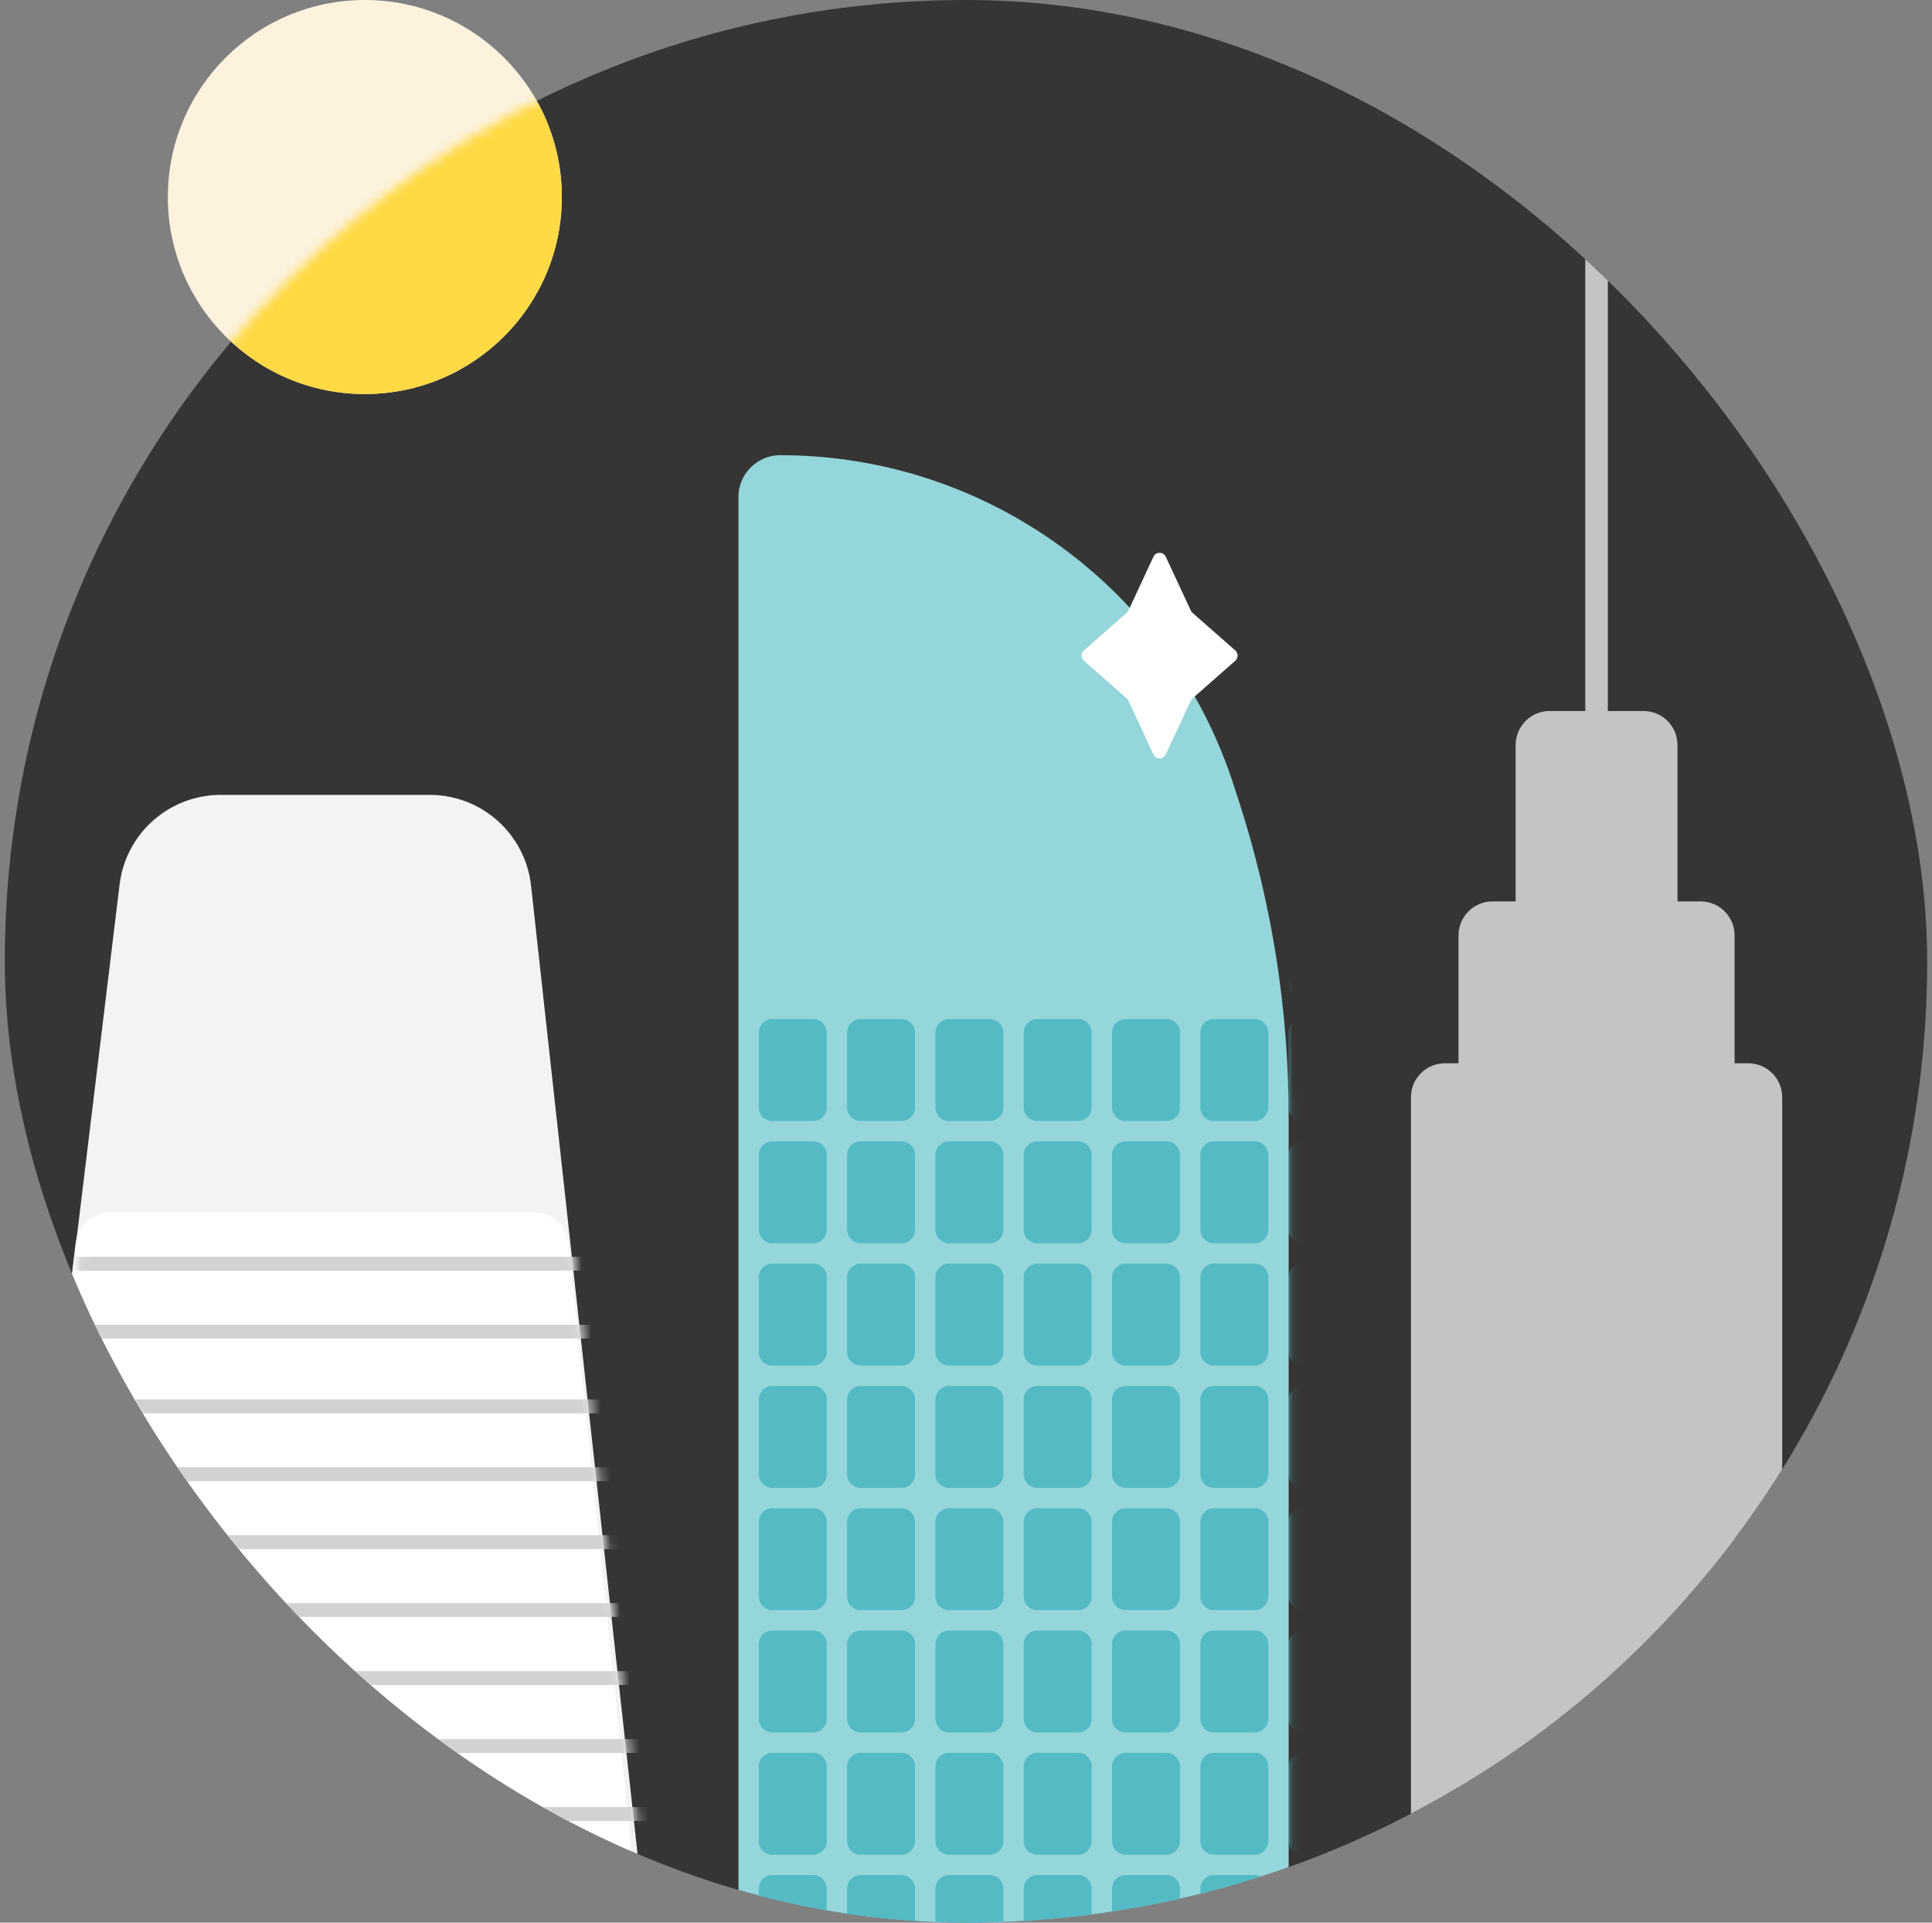 <svg width="201" height="200" viewBox="0 0 201 200" fill="none" xmlns="http://www.w3.org/2000/svg">
<rect x="0" y="0" width="201" height="200" fill="#808080" stroke="none"/>
<g clip-path="url(#clip0)">
<g clip-path="url(#clip1)">
<rect x="0.5" width="200" height="200" rx="100" fill="#353535"/>
<path d="M76.825 51.7C76.825 49.297 78.772 47.35 81.175 47.35C102.695 47.35 121.759 61.231 128.366 81.712L128.927 83.45C132.334 94.011 134.069 105.041 134.069 116.138V209.894H76.825V51.7Z" fill="#94D6DA"/>
<path d="M67.705 205.361C69.178 218.749 58.694 230.448 45.226 230.448H21.158C7.587 230.448 -2.928 218.579 -1.292 205.107L12.442 92.008C13.088 86.687 17.605 82.686 22.965 82.686H44.712C50.118 82.686 54.658 86.754 55.249 92.127L67.705 205.361Z" fill="#F3F3F3"/>
<path d="M66.543 238.163H-1.101C-3.218 238.163 -4.86 236.314 -4.61 234.211L7.88 129.239C8.091 127.461 9.598 126.123 11.388 126.123H55.598C57.408 126.123 58.925 127.49 59.113 129.29L70.058 234.263C70.275 236.348 68.64 238.163 66.543 238.163Z" fill="white"/>
<path d="M120.001 57.913C120.254 57.368 121.029 57.368 121.282 57.913L123.889 63.512C123.93 63.601 123.989 63.68 124.063 63.744L128.519 67.667C128.839 67.949 128.839 68.447 128.519 68.728L124.063 72.651C123.989 72.716 123.93 72.795 123.889 72.884L121.282 78.483C121.029 79.027 120.254 79.027 120.001 78.483L117.394 72.884C117.353 72.795 117.293 72.716 117.22 72.651L112.763 68.728C112.444 68.447 112.444 67.949 112.763 67.667L117.22 63.744C117.293 63.68 117.353 63.601 117.394 63.512L120.001 57.913Z" fill="white"/>
<mask id="mask0" mask-type="alpha" maskUnits="userSpaceOnUse" x="76" y="47" width="59" height="163">
<path d="M76.825 51.7C76.825 49.297 78.772 47.35 81.175 47.35C102.695 47.35 121.759 61.231 128.366 81.712L128.927 83.45C132.334 94.011 134.069 105.041 134.069 116.138V209.894H76.825V51.7Z" fill="#94D6DA"/>
</mask>
<g mask="url(#mask0)">
<path d="M78.945 107.42C78.945 106.64 79.578 106.007 80.359 106.007H84.599C85.379 106.007 86.012 106.64 86.012 107.42V115.194C86.012 115.975 85.379 116.608 84.599 116.608H80.359C79.578 116.608 78.945 115.975 78.945 115.194V107.42Z" fill="#54BAC4"/>
<path d="M78.945 120.141C78.945 119.361 79.578 118.728 80.359 118.728H84.599C85.379 118.728 86.012 119.361 86.012 120.141V127.915C86.012 128.696 85.379 129.329 84.599 129.329H80.359C79.578 129.329 78.945 128.696 78.945 127.915V120.141Z" fill="#54BAC4"/>
<path d="M78.945 132.862C78.945 132.082 79.578 131.449 80.359 131.449H84.599C85.379 131.449 86.012 132.082 86.012 132.862V140.636C86.012 141.417 85.379 142.049 84.599 142.049H80.359C79.578 142.049 78.945 141.417 78.945 140.636V132.862Z" fill="#54BAC4"/>
<path d="M78.945 145.583C78.945 144.802 79.578 144.17 80.359 144.17H84.599C85.379 144.17 86.012 144.802 86.012 145.583V153.357C86.012 154.138 85.379 154.77 84.599 154.77H80.359C79.578 154.77 78.945 154.138 78.945 153.357V145.583Z" fill="#54BAC4"/>
<path d="M78.945 158.304C78.945 157.523 79.578 156.89 80.359 156.89H84.599C85.379 156.89 86.012 157.523 86.012 158.304V166.078C86.012 166.858 85.379 167.491 84.599 167.491H80.359C79.578 167.491 78.945 166.858 78.945 166.078V158.304Z" fill="#54BAC4"/>
<path d="M78.945 171.025C78.945 170.244 79.578 169.611 80.359 169.611H84.599C85.379 169.611 86.012 170.244 86.012 171.025V178.799C86.012 179.579 85.379 180.212 84.599 180.212H80.359C79.578 180.212 78.945 179.579 78.945 178.799V171.025Z" fill="#54BAC4"/>
<path d="M78.945 183.746C78.945 182.965 79.578 182.332 80.359 182.332H84.599C85.379 182.332 86.012 182.965 86.012 183.746V191.519C86.012 192.3 85.379 192.933 84.599 192.933H80.359C79.578 192.933 78.945 192.3 78.945 191.519V183.746Z" fill="#54BAC4"/>
<path d="M78.945 196.466C78.945 195.686 79.578 195.053 80.359 195.053H84.599C85.379 195.053 86.012 195.686 86.012 196.466V204.24C86.012 205.021 85.379 205.654 84.599 205.654H80.359C79.578 205.654 78.945 205.021 78.945 204.24V196.466Z" fill="#54BAC4"/>
<path d="M88.132 107.42C88.132 106.64 88.765 106.007 89.546 106.007H93.786C94.567 106.007 95.2 106.64 95.2 107.42V115.194C95.2 115.975 94.567 116.608 93.786 116.608H89.546C88.765 116.608 88.132 115.975 88.132 115.194V107.42Z" fill="#54BAC4"/>
<path d="M88.132 120.141C88.132 119.361 88.765 118.728 89.546 118.728H93.786C94.567 118.728 95.2 119.361 95.2 120.141V127.915C95.2 128.696 94.567 129.329 93.786 129.329H89.546C88.765 129.329 88.132 128.696 88.132 127.915V120.141Z" fill="#54BAC4"/>
<path d="M88.132 132.862C88.132 132.082 88.765 131.449 89.546 131.449H93.786C94.567 131.449 95.2 132.082 95.2 132.862V140.636C95.2 141.417 94.567 142.049 93.786 142.049H89.546C88.765 142.049 88.132 141.417 88.132 140.636V132.862Z" fill="#54BAC4"/>
<path d="M88.132 145.583C88.132 144.802 88.765 144.17 89.546 144.17H93.786C94.567 144.17 95.2 144.802 95.2 145.583V153.357C95.2 154.137 94.567 154.77 93.786 154.77H89.546C88.765 154.77 88.132 154.137 88.132 153.357V145.583Z" fill="#54BAC4"/>
<path d="M88.132 158.304C88.132 157.523 88.765 156.89 89.546 156.89H93.786C94.567 156.89 95.2 157.523 95.2 158.304V166.078C95.2 166.858 94.567 167.491 93.786 167.491H89.546C88.765 167.491 88.132 166.858 88.132 166.078V158.304Z" fill="#54BAC4"/>
<path d="M88.132 171.025C88.132 170.244 88.765 169.611 89.546 169.611H93.786C94.567 169.611 95.2 170.244 95.2 171.025V178.799C95.2 179.579 94.567 180.212 93.786 180.212H89.546C88.765 180.212 88.132 179.579 88.132 178.799V171.025Z" fill="#54BAC4"/>
<path d="M88.132 183.746C88.132 182.965 88.765 182.332 89.546 182.332H93.786C94.567 182.332 95.2 182.965 95.2 183.746V191.519C95.2 192.3 94.567 192.933 93.786 192.933H89.546C88.765 192.933 88.132 192.3 88.132 191.519V183.746Z" fill="#54BAC4"/>
<path d="M88.132 196.466C88.132 195.686 88.765 195.053 89.546 195.053H93.786C94.567 195.053 95.2 195.686 95.2 196.466V204.24C95.2 205.021 94.567 205.654 93.786 205.654H89.546C88.765 205.654 88.132 205.021 88.132 204.24V196.466Z" fill="#54BAC4"/>
<path d="M97.32 107.42C97.32 106.64 97.953 106.007 98.733 106.007H102.973C103.754 106.007 104.387 106.64 104.387 107.42V115.194C104.387 115.975 103.754 116.608 102.973 116.608H98.733C97.953 116.608 97.32 115.975 97.32 115.194V107.42Z" fill="#54BAC4"/>
<path d="M97.32 120.141C97.32 119.361 97.953 118.728 98.733 118.728H102.973C103.754 118.728 104.387 119.361 104.387 120.141V127.915C104.387 128.696 103.754 129.329 102.973 129.329H98.733C97.953 129.329 97.32 128.696 97.32 127.915V120.141Z" fill="#54BAC4"/>
<path d="M97.32 132.862C97.32 132.082 97.953 131.449 98.733 131.449H102.973C103.754 131.449 104.387 132.082 104.387 132.862V140.636C104.387 141.417 103.754 142.049 102.973 142.049H98.733C97.953 142.049 97.32 141.417 97.32 140.636V132.862Z" fill="#54BAC4"/>
<path d="M97.32 145.583C97.32 144.802 97.953 144.17 98.733 144.17H102.973C103.754 144.17 104.387 144.802 104.387 145.583V153.357C104.387 154.137 103.754 154.77 102.973 154.77H98.733C97.953 154.77 97.32 154.137 97.32 153.357V145.583Z" fill="#54BAC4"/>
<path d="M97.32 158.304C97.32 157.523 97.953 156.89 98.733 156.89H102.973C103.754 156.89 104.387 157.523 104.387 158.304V166.078C104.387 166.858 103.754 167.491 102.973 167.491H98.733C97.953 167.491 97.32 166.858 97.32 166.078V158.304Z" fill="#54BAC4"/>
<path d="M97.32 171.025C97.32 170.244 97.953 169.611 98.733 169.611H102.973C103.754 169.611 104.387 170.244 104.387 171.025V178.799C104.387 179.579 103.754 180.212 102.973 180.212H98.733C97.953 180.212 97.32 179.579 97.32 178.799V171.025Z" fill="#54BAC4"/>
<path d="M97.32 183.746C97.32 182.965 97.953 182.332 98.733 182.332H102.973C103.754 182.332 104.387 182.965 104.387 183.746V191.519C104.387 192.3 103.754 192.933 102.973 192.933H98.733C97.953 192.933 97.32 192.3 97.32 191.519V183.746Z" fill="#54BAC4"/>
<path d="M97.32 196.466C97.32 195.686 97.953 195.053 98.733 195.053H102.973C103.754 195.053 104.387 195.686 104.387 196.466V204.24C104.387 205.021 103.754 205.654 102.973 205.654H98.733C97.953 205.654 97.32 205.021 97.32 204.24V196.466Z" fill="#54BAC4"/>
<path d="M106.507 43.816C106.507 43.036 107.14 42.403 107.92 42.403H112.161C112.941 42.403 113.574 43.036 113.574 43.816V51.59C113.574 52.371 112.941 53.004 112.161 53.004H107.92C107.14 53.004 106.507 52.371 106.507 51.59V43.816Z" fill="#54BAC4"/>
<path d="M106.507 107.42C106.507 106.64 107.14 106.007 107.92 106.007H112.161C112.941 106.007 113.574 106.64 113.574 107.42V115.194C113.574 115.975 112.941 116.608 112.161 116.608H107.92C107.14 116.608 106.507 115.975 106.507 115.194V107.42Z" fill="#54BAC4"/>
<path d="M106.507 120.141C106.507 119.361 107.14 118.728 107.92 118.728H112.161C112.941 118.728 113.574 119.361 113.574 120.141V127.915C113.574 128.696 112.941 129.329 112.161 129.329H107.92C107.14 129.329 106.507 128.696 106.507 127.915V120.141Z" fill="#54BAC4"/>
<path d="M106.507 132.862C106.507 132.082 107.14 131.449 107.92 131.449H112.161C112.941 131.449 113.574 132.082 113.574 132.862V140.636C113.574 141.417 112.941 142.049 112.161 142.049H107.92C107.14 142.049 106.507 141.417 106.507 140.636V132.862Z" fill="#54BAC4"/>
<path d="M106.507 145.583C106.507 144.802 107.14 144.17 107.92 144.17H112.161C112.941 144.17 113.574 144.802 113.574 145.583V153.357C113.574 154.137 112.941 154.77 112.161 154.77H107.92C107.14 154.77 106.507 154.137 106.507 153.357V145.583Z" fill="#54BAC4"/>
<path d="M106.507 158.304C106.507 157.523 107.14 156.89 107.92 156.89H112.161C112.941 156.89 113.574 157.523 113.574 158.304V166.078C113.574 166.858 112.941 167.491 112.161 167.491H107.92C107.14 167.491 106.507 166.858 106.507 166.078V158.304Z" fill="#54BAC4"/>
<path d="M106.507 171.025C106.507 170.244 107.14 169.611 107.92 169.611H112.161C112.941 169.611 113.574 170.244 113.574 171.025V178.799C113.574 179.579 112.941 180.212 112.161 180.212H107.92C107.14 180.212 106.507 179.579 106.507 178.799V171.025Z" fill="#54BAC4"/>
<path d="M106.507 183.746C106.507 182.965 107.14 182.332 107.92 182.332H112.161C112.941 182.332 113.574 182.965 113.574 183.746V191.519C113.574 192.3 112.941 192.933 112.161 192.933H107.92C107.14 192.933 106.507 192.3 106.507 191.519V183.746Z" fill="#54BAC4"/>
<path d="M106.507 196.466C106.507 195.686 107.14 195.053 107.92 195.053H112.161C112.941 195.053 113.574 195.686 113.574 196.466V204.24C113.574 205.021 112.941 205.654 112.161 205.654H107.92C107.14 205.654 106.507 205.021 106.507 204.24V196.466Z" fill="#54BAC4"/>
<path d="M115.694 43.816C115.694 43.036 116.327 42.403 117.108 42.403H121.348C122.129 42.403 122.761 43.036 122.761 43.816V51.59C122.761 52.371 122.129 53.004 121.348 53.004H117.108C116.327 53.004 115.694 52.371 115.694 51.59V43.816Z" fill="#54BAC4"/>
<path d="M115.694 107.42C115.694 106.64 116.327 106.007 117.108 106.007H121.348C122.129 106.007 122.761 106.64 122.761 107.42V115.194C122.761 115.975 122.129 116.608 121.348 116.608H117.108C116.327 116.608 115.694 115.975 115.694 115.194V107.42Z" fill="#54BAC4"/>
<path d="M115.694 120.141C115.694 119.361 116.327 118.728 117.108 118.728H121.348C122.129 118.728 122.761 119.361 122.761 120.141V127.915C122.761 128.696 122.129 129.329 121.348 129.329H117.108C116.327 129.329 115.694 128.696 115.694 127.915V120.141Z" fill="#54BAC4"/>
<path d="M115.694 132.862C115.694 132.082 116.327 131.449 117.108 131.449H121.348C122.129 131.449 122.761 132.082 122.761 132.862V140.636C122.761 141.417 122.129 142.049 121.348 142.049H117.108C116.327 142.049 115.694 141.417 115.694 140.636V132.862Z" fill="#54BAC4"/>
<path d="M115.694 145.583C115.694 144.802 116.327 144.17 117.108 144.17H121.348C122.129 144.17 122.761 144.802 122.761 145.583V153.357C122.761 154.137 122.129 154.77 121.348 154.77H117.108C116.327 154.77 115.694 154.137 115.694 153.357V145.583Z" fill="#54BAC4"/>
<path d="M115.694 158.304C115.694 157.523 116.327 156.89 117.108 156.89H121.348C122.129 156.89 122.761 157.523 122.761 158.304V166.078C122.761 166.858 122.129 167.491 121.348 167.491H117.108C116.327 167.491 115.694 166.858 115.694 166.078V158.304Z" fill="#54BAC4"/>
<path d="M115.694 171.025C115.694 170.244 116.327 169.611 117.108 169.611H121.348C122.129 169.611 122.761 170.244 122.761 171.025V178.799C122.761 179.579 122.129 180.212 121.348 180.212H117.108C116.327 180.212 115.694 179.579 115.694 178.799V171.025Z" fill="#54BAC4"/>
<path d="M115.694 183.746C115.694 182.965 116.327 182.332 117.108 182.332H121.348C122.129 182.332 122.761 182.965 122.761 183.746V191.519C122.761 192.3 122.129 192.933 121.348 192.933H117.108C116.327 192.933 115.694 192.3 115.694 191.519V183.746Z" fill="#54BAC4"/>
<path d="M115.694 196.466C115.694 195.686 116.327 195.053 117.108 195.053H121.348C122.129 195.053 122.761 195.686 122.761 196.466V204.24C122.761 205.021 122.129 205.654 121.348 205.654H117.108C116.327 205.654 115.694 205.021 115.694 204.24V196.466Z" fill="#54BAC4"/>
<path d="M124.882 43.816C124.882 43.036 125.514 42.403 126.295 42.403H130.535C131.316 42.403 131.949 43.036 131.949 43.816V51.59C131.949 52.371 131.316 53.004 130.535 53.004H126.295C125.514 53.004 124.882 52.371 124.882 51.59V43.816Z" fill="#54BAC4"/>
<path d="M124.882 56.537C124.882 55.757 125.514 55.124 126.295 55.124H130.535C131.316 55.124 131.949 55.757 131.949 56.537V64.311C131.949 65.092 131.316 65.724 130.535 65.724H126.295C125.514 65.724 124.882 65.092 124.882 64.311V56.537Z" fill="#54BAC4"/>
<path d="M124.882 107.42C124.882 106.64 125.514 106.007 126.295 106.007H130.535C131.316 106.007 131.949 106.64 131.949 107.42V115.194C131.949 115.975 131.316 116.608 130.535 116.608H126.295C125.514 116.608 124.882 115.975 124.882 115.194V107.42Z" fill="#54BAC4"/>
<path d="M124.882 120.141C124.882 119.361 125.514 118.728 126.295 118.728H130.535C131.316 118.728 131.949 119.361 131.949 120.141V127.915C131.949 128.696 131.316 129.329 130.535 129.329H126.295C125.514 129.329 124.882 128.696 124.882 127.915V120.141Z" fill="#54BAC4"/>
<path d="M124.882 132.862C124.882 132.082 125.514 131.449 126.295 131.449H130.535C131.316 131.449 131.949 132.082 131.949 132.862V140.636C131.949 141.417 131.316 142.049 130.535 142.049H126.295C125.514 142.049 124.882 141.417 124.882 140.636V132.862Z" fill="#54BAC4"/>
<path d="M124.882 145.583C124.882 144.802 125.514 144.17 126.295 144.17H130.535C131.316 144.17 131.949 144.802 131.949 145.583V153.357C131.949 154.137 131.316 154.77 130.535 154.77H126.295C125.514 154.77 124.882 154.137 124.882 153.357V145.583Z" fill="#54BAC4"/>
<path d="M124.882 158.304C124.882 157.523 125.514 156.89 126.295 156.89H130.535C131.316 156.89 131.949 157.523 131.949 158.304V166.078C131.949 166.858 131.316 167.491 130.535 167.491H126.295C125.514 167.491 124.882 166.858 124.882 166.078V158.304Z" fill="#54BAC4"/>
<path d="M124.882 171.025C124.882 170.244 125.514 169.611 126.295 169.611H130.535C131.316 169.611 131.949 170.244 131.949 171.025V178.799C131.949 179.579 131.316 180.212 130.535 180.212H126.295C125.514 180.212 124.882 179.579 124.882 178.799V171.025Z" fill="#54BAC4"/>
<path d="M124.882 183.746C124.882 182.965 125.514 182.332 126.295 182.332H130.535C131.316 182.332 131.949 182.965 131.949 183.746V191.519C131.949 192.3 131.316 192.933 130.535 192.933H126.295C125.514 192.933 124.882 192.3 124.882 191.519V183.746Z" fill="#54BAC4"/>
<path d="M124.882 196.466C124.882 195.686 125.514 195.053 126.295 195.053H130.535C131.316 195.053 131.949 195.686 131.949 196.466V204.24C131.949 205.021 131.316 205.654 130.535 205.654H126.295C125.514 205.654 124.882 205.021 124.882 204.24V196.466Z" fill="#54BAC4"/>
<path d="M134.069 81.979C134.069 81.198 134.702 80.565 135.482 80.565H139.723C140.503 80.565 141.136 81.198 141.136 81.979V89.753C141.136 90.533 140.503 91.166 139.723 91.166H135.482C134.702 91.166 134.069 90.533 134.069 89.753V81.979Z" fill="#54BAC4"/>
<path d="M134.069 94.7C134.069 93.919 134.702 93.286 135.482 93.286H139.723C140.503 93.286 141.136 93.919 141.136 94.7V102.473C141.136 103.254 140.503 103.887 139.723 103.887H135.482C134.702 103.887 134.069 103.254 134.069 102.473V94.7Z" fill="#54BAC4"/>
<path d="M134.069 107.42C134.069 106.64 134.702 106.007 135.482 106.007H139.723C140.503 106.007 141.136 106.64 141.136 107.42V115.194C141.136 115.975 140.503 116.608 139.723 116.608H135.482C134.702 116.608 134.069 115.975 134.069 115.194V107.42Z" fill="#54BAC4"/>
<path d="M134.069 120.141C134.069 119.361 134.702 118.728 135.482 118.728H139.723C140.503 118.728 141.136 119.361 141.136 120.141V127.915C141.136 128.696 140.503 129.329 139.723 129.329H135.482C134.702 129.329 134.069 128.696 134.069 127.915V120.141Z" fill="#54BAC4"/>
<path d="M134.069 132.862C134.069 132.082 134.702 131.449 135.482 131.449H139.723C140.503 131.449 141.136 132.082 141.136 132.862V140.636C141.136 141.417 140.503 142.049 139.723 142.049H135.482C134.702 142.049 134.069 141.417 134.069 140.636V132.862Z" fill="#54BAC4"/>
<path d="M134.069 145.583C134.069 144.802 134.702 144.17 135.482 144.17H139.723C140.503 144.17 141.136 144.802 141.136 145.583V153.357C141.136 154.137 140.503 154.77 139.723 154.77H135.482C134.702 154.77 134.069 154.137 134.069 153.357V145.583Z" fill="#54BAC4"/>
<path d="M134.069 158.304C134.069 157.523 134.702 156.89 135.482 156.89H139.723C140.503 156.89 141.136 157.523 141.136 158.304V166.078C141.136 166.858 140.503 167.491 139.723 167.491H135.482C134.702 167.491 134.069 166.858 134.069 166.078V158.304Z" fill="#54BAC4"/>
<path d="M134.069 171.025C134.069 170.244 134.702 169.611 135.482 169.611H139.723C140.503 169.611 141.136 170.244 141.136 171.025V178.799C141.136 179.579 140.503 180.212 139.723 180.212H135.482C134.702 180.212 134.069 179.579 134.069 178.799V171.025Z" fill="#54BAC4"/>
<path d="M134.069 183.746C134.069 182.965 134.702 182.332 135.482 182.332H139.723C140.503 182.332 141.136 182.965 141.136 183.746V191.519C141.136 192.3 140.503 192.933 139.723 192.933H135.482C134.702 192.933 134.069 192.3 134.069 191.519V183.746Z" fill="#54BAC4"/>
<path d="M134.069 196.466C134.069 195.686 134.702 195.053 135.482 195.053H139.723C140.503 195.053 141.136 195.686 141.136 196.466V204.24C141.136 205.021 140.503 205.654 139.723 205.654H135.482C134.702 205.654 134.069 205.021 134.069 204.24V196.466Z" fill="#54BAC4"/>
</g>
<mask id="mask1" mask-type="alpha" maskUnits="userSpaceOnUse" x="-4" y="125" width="76" height="113">
<path d="M71.6 237.452L-3.943 237.92L8.693 125.8L59.224 125.487L71.6 237.452Z" fill="#D0C9C9"/>
</mask>
<g mask="url(#mask1)">
<path fill-rule="evenodd" clip-rule="evenodd" d="M3.327 130.742H67.638V132.155H3.327V130.742Z" fill="#D2D2D2"/>
<path fill-rule="evenodd" clip-rule="evenodd" d="M3.327 130.742H67.638V132.155H3.327V130.742Z" fill="#D2D2D2"/>
<path fill-rule="evenodd" clip-rule="evenodd" d="M3.327 137.809H67.638V139.223H3.327V137.809Z" fill="#D2D2D2"/>
<path fill-rule="evenodd" clip-rule="evenodd" d="M3.327 137.809H67.638V139.223H3.327V137.809Z" fill="#D2D2D2"/>
<path fill-rule="evenodd" clip-rule="evenodd" d="M3.327 145.583H67.638V146.996H3.327V145.583Z" fill="#D2D2D2"/>
<path fill-rule="evenodd" clip-rule="evenodd" d="M3.327 145.583H67.638V146.996H3.327V145.583Z" fill="#D2D2D2"/>
<path fill-rule="evenodd" clip-rule="evenodd" d="M3.327 152.65H67.638V154.064H3.327V152.65Z" fill="#D2D2D2"/>
<path fill-rule="evenodd" clip-rule="evenodd" d="M3.327 152.65H67.638V154.064H3.327V152.65Z" fill="#D2D2D2"/>
<path fill-rule="evenodd" clip-rule="evenodd" d="M3.327 159.717H67.638V161.131H3.327V159.717Z" fill="#D2D2D2"/>
<path fill-rule="evenodd" clip-rule="evenodd" d="M3.327 159.717H67.638V161.131H3.327V159.717Z" fill="#D2D2D2"/>
<path fill-rule="evenodd" clip-rule="evenodd" d="M3.327 166.784H67.638V168.198H3.327V166.784Z" fill="#D2D2D2"/>
<path fill-rule="evenodd" clip-rule="evenodd" d="M3.327 166.784H67.638V168.198H3.327V166.784Z" fill="#D2D2D2"/>
<path fill-rule="evenodd" clip-rule="evenodd" d="M3.327 173.852H67.638V175.265H3.327V173.852Z" fill="#D2D2D2"/>
<path fill-rule="evenodd" clip-rule="evenodd" d="M3.327 173.852H67.638V175.265H3.327V173.852Z" fill="#D2D2D2"/>
<path fill-rule="evenodd" clip-rule="evenodd" d="M3.327 180.919H67.638V182.332H3.327V180.919Z" fill="#D2D2D2"/>
<path fill-rule="evenodd" clip-rule="evenodd" d="M3.327 180.919H67.638V182.332H3.327V180.919Z" fill="#D2D2D2"/>
<path fill-rule="evenodd" clip-rule="evenodd" d="M3.327 187.986H67.638V189.399H3.327V187.986Z" fill="#D2D2D2"/>
<path fill-rule="evenodd" clip-rule="evenodd" d="M3.327 187.986H67.638V189.399H3.327V187.986Z" fill="#D2D2D2"/>
<path fill-rule="evenodd" clip-rule="evenodd" d="M3.327 195.76H67.638V197.173H3.327V195.76Z" fill="#D2D2D2"/>
<path fill-rule="evenodd" clip-rule="evenodd" d="M3.327 195.76H67.638V197.173H3.327V195.76Z" fill="#D2D2D2"/>
</g>
<path d="M151.742 97.301C151.742 95.35 153.324 93.768 155.275 93.768L176.929 93.768C178.88 93.768 180.462 95.35 180.462 97.301L180.462 286.293C180.462 288.245 178.88 289.827 176.929 289.827L155.275 289.827C153.324 289.827 151.742 288.245 151.742 286.293L151.742 97.301Z" fill="#C4C4C4"/>
<path d="M157.684 77.494C157.684 75.542 159.266 73.96 161.218 73.96H170.987C172.938 73.96 174.52 75.542 174.52 77.494V266.486C174.52 268.437 172.938 270.019 170.987 270.019H161.218C159.266 270.019 157.684 268.437 157.684 266.486V77.494Z" fill="#C4C4C4"/>
<path d="M164.929 14.601C164.929 13.953 165.454 13.428 166.102 13.428C166.75 13.428 167.276 13.953 167.276 14.601V244.617C167.276 245.265 166.75 245.791 166.102 245.791C165.454 245.791 164.929 245.265 164.929 244.617V14.601Z" fill="#C4C4C4"/>
<path d="M146.79 114.138C146.79 112.186 148.372 110.604 150.323 110.604L181.881 110.604C183.832 110.604 185.414 112.186 185.414 114.138L185.414 303.13C185.414 305.081 183.832 306.663 181.881 306.663L150.323 306.663C148.372 306.663 146.79 305.081 146.79 303.13L146.79 114.138Z" fill="#C4C4C4"/>
</g>
<path d="M58.451 20.495C58.451 31.814 49.275 40.989 37.956 40.989C26.637 40.989 17.461 31.814 17.461 20.495C17.461 9.176 26.637 0 37.956 0C49.275 0 58.451 9.176 58.451 20.495Z" fill="#FCF2DE"/>
<mask id="mask2" mask-type="alpha" maskUnits="userSpaceOnUse" x="0" y="0" width="201" height="200">
<path d="M200.5 100C200.5 155.228 155.728 200 100.5 200C45.272 200 0.5 155.228 0.5 100C0.5 44.772 45.272 0 100.5 0C155.728 0 200.5 44.772 200.5 100Z" fill="#C4C4C4"/>
</mask>
<g mask="url(#mask2)">
<path d="M58.451 20.495C58.451 31.814 49.275 40.989 37.956 40.989C26.637 40.989 17.461 31.814 17.461 20.495C17.461 9.176 26.637 0 37.956 0C49.275 0 58.451 9.176 58.451 20.495Z" fill="#FFDA44"/>
</g>
</g>
<defs>
<clipPath id="clip0">
<rect width="200" height="200" fill="white" transform="translate(0.5)"/>
</clipPath>
<clipPath id="clip1">
<rect x="0.5" width="200" height="200" rx="100" fill="white"/>
</clipPath>
</defs>
</svg>
